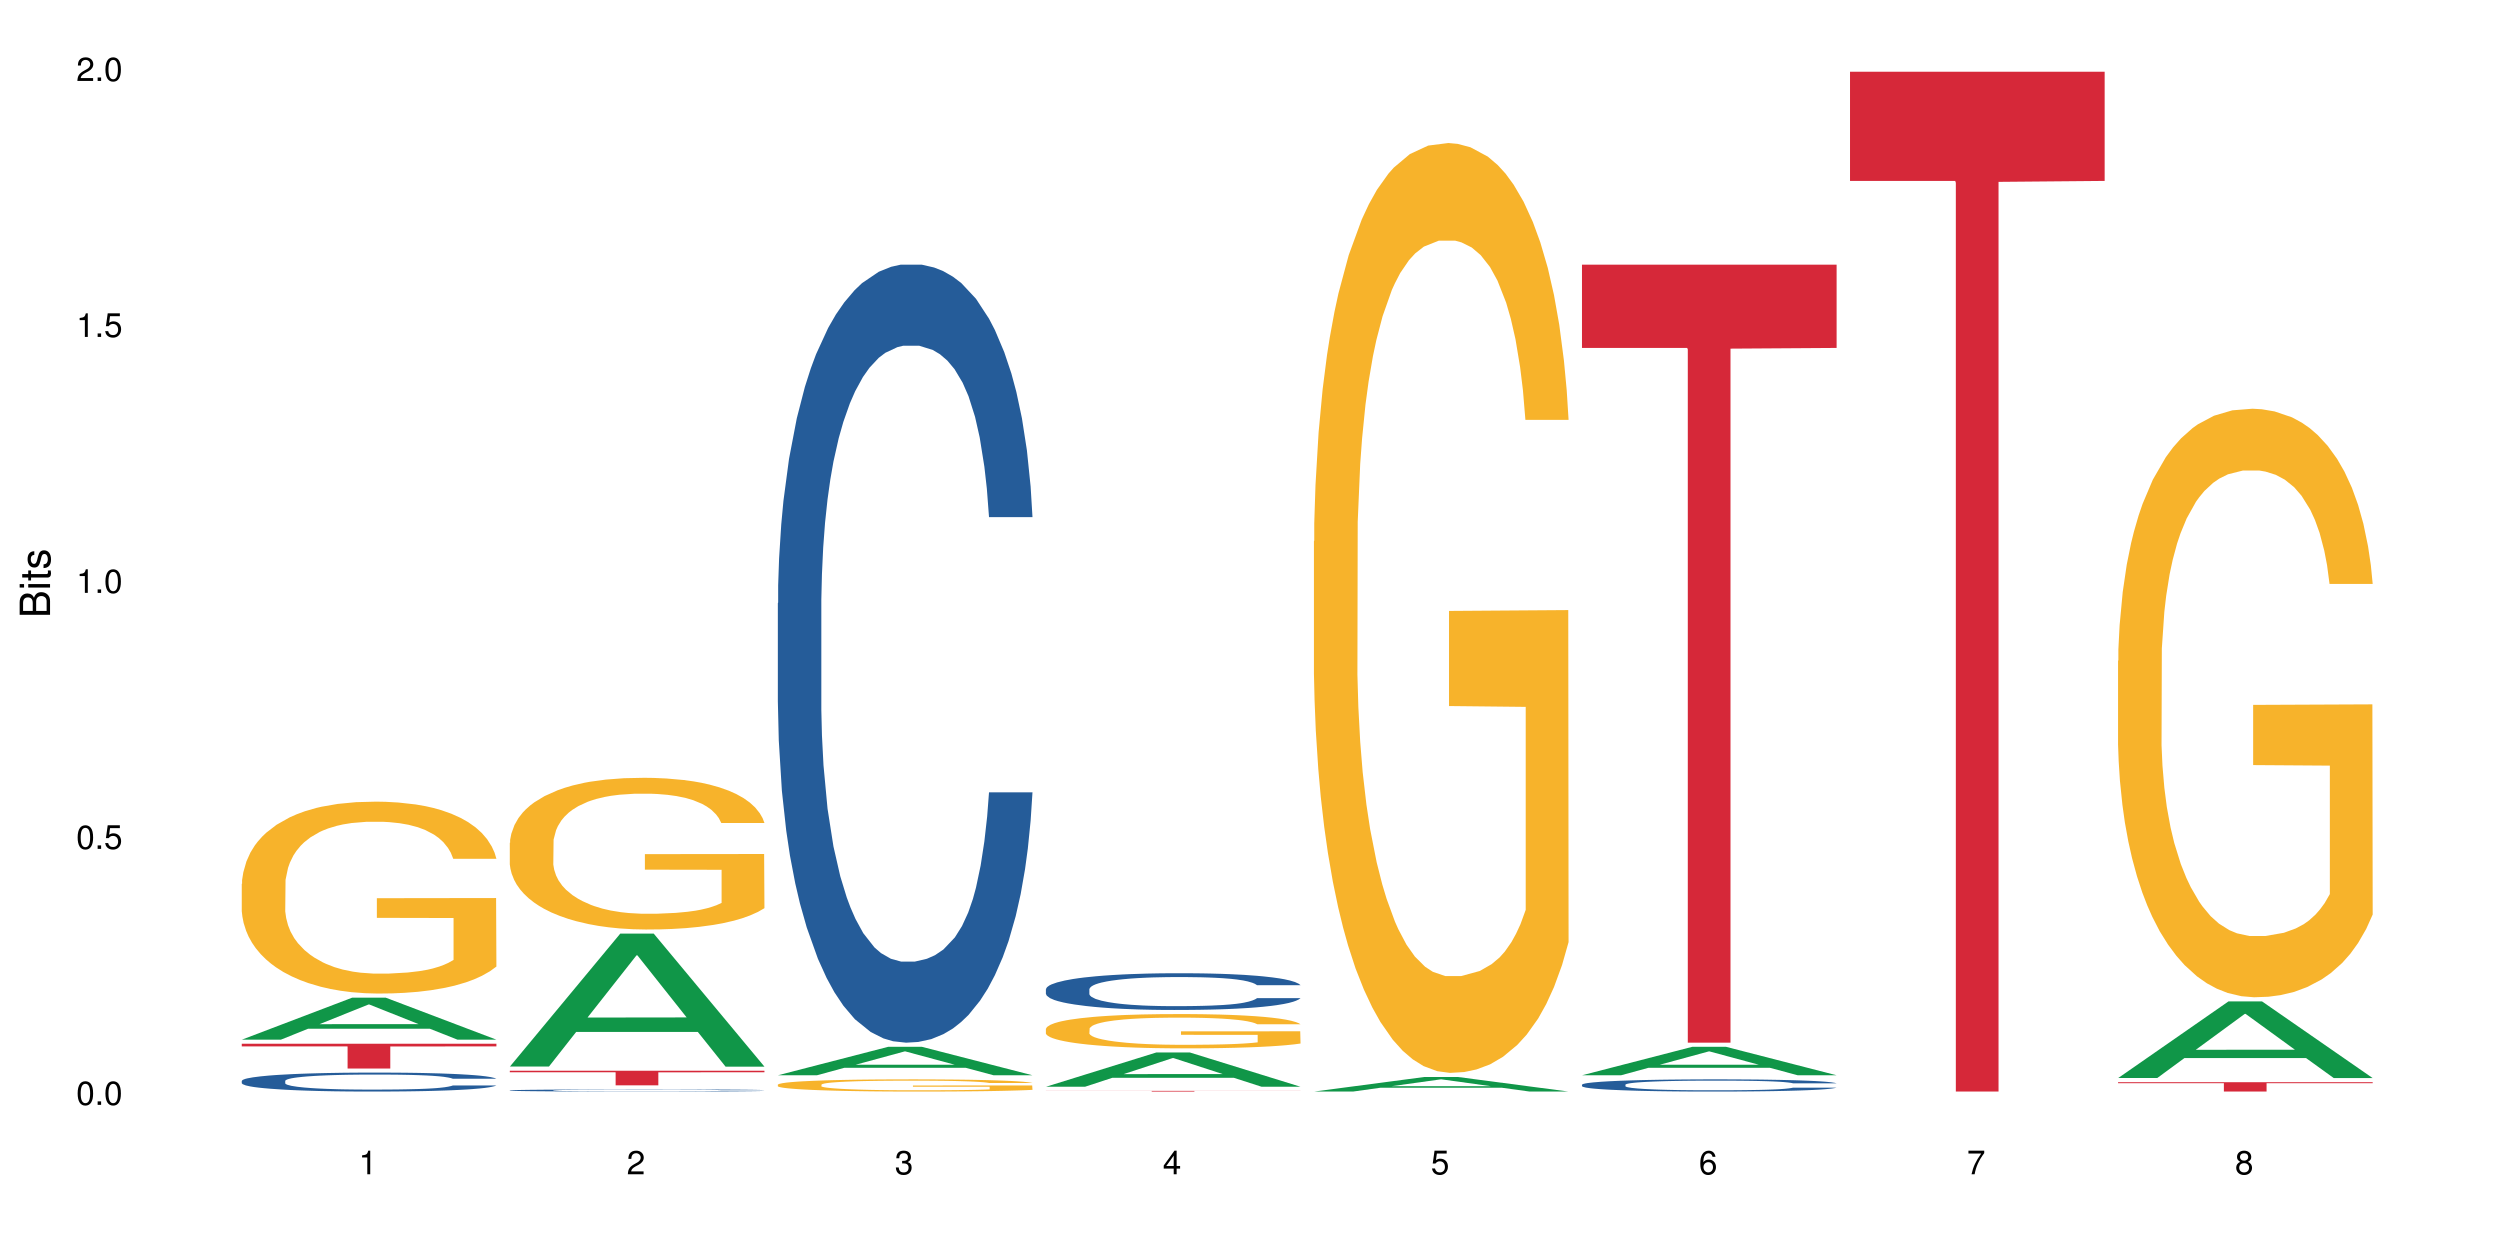 <?xml version="1.0" encoding="UTF-8"?>
<svg xmlns="http://www.w3.org/2000/svg" xmlns:xlink="http://www.w3.org/1999/xlink" width="720pt" height="360pt" viewBox="0 0 720 360" version="1.1">
<defs>
<g>
<symbol overflow="visible" id="glyph0-0">
<path style="stroke:none;" d=""/>
</symbol>
<symbol overflow="visible" id="glyph0-1">
<path style="stroke:none;" d="M 2.641 -6.797 C 2 -6.797 1.422 -6.531 1.078 -6.047 C 0.641 -5.453 0.406 -4.547 0.406 -3.297 C 0.406 -1 1.188 0.219 2.641 0.219 C 4.078 0.219 4.859 -1 4.859 -3.234 C 4.859 -4.562 4.656 -5.438 4.203 -6.047 C 3.844 -6.531 3.281 -6.797 2.641 -6.797 Z M 2.641 -6.047 C 3.547 -6.047 4 -5.125 4 -3.312 C 4 -1.375 3.562 -0.484 2.625 -0.484 C 1.734 -0.484 1.281 -1.422 1.281 -3.281 C 1.281 -5.141 1.734 -6.047 2.641 -6.047 Z M 2.641 -6.047 "/>
</symbol>
<symbol overflow="visible" id="glyph0-2">
<path style="stroke:none;" d="M 1.828 -1 L 0.828 -1 L 0.828 0 L 1.828 0 Z M 1.828 -1 "/>
</symbol>
<symbol overflow="visible" id="glyph0-3">
<path style="stroke:none;" d="M 4.562 -6.797 L 1.062 -6.797 L 0.547 -3.094 L 1.328 -3.094 C 1.719 -3.562 2.047 -3.734 2.578 -3.734 C 3.484 -3.734 4.062 -3.109 4.062 -2.094 C 4.062 -1.125 3.484 -0.531 2.578 -0.531 C 1.828 -0.531 1.375 -0.906 1.188 -1.672 L 0.328 -1.672 C 0.453 -1.109 0.547 -0.844 0.75 -0.594 C 1.125 -0.078 1.828 0.219 2.594 0.219 C 3.969 0.219 4.922 -0.781 4.922 -2.219 C 4.922 -3.562 4.031 -4.484 2.719 -4.484 C 2.25 -4.484 1.859 -4.359 1.469 -4.062 L 1.734 -5.969 L 4.562 -5.969 Z M 4.562 -6.797 "/>
</symbol>
<symbol overflow="visible" id="glyph0-4">
<path style="stroke:none;" d="M 2.484 -4.844 L 2.484 0 L 3.328 0 L 3.328 -6.797 L 2.766 -6.797 C 2.469 -5.75 2.281 -5.609 0.984 -5.453 L 0.984 -4.844 Z M 2.484 -4.844 "/>
</symbol>
<symbol overflow="visible" id="glyph0-5">
<path style="stroke:none;" d="M 4.859 -0.828 L 1.281 -0.828 C 1.359 -1.391 1.672 -1.75 2.5 -2.234 L 3.469 -2.75 C 4.406 -3.266 4.906 -3.969 4.906 -4.812 C 4.906 -5.375 4.672 -5.906 4.266 -6.266 C 3.859 -6.625 3.375 -6.797 2.719 -6.797 C 1.859 -6.797 1.219 -6.5 0.844 -5.922 C 0.609 -5.562 0.5 -5.125 0.484 -4.438 L 1.328 -4.438 C 1.359 -4.906 1.406 -5.188 1.531 -5.406 C 1.75 -5.812 2.188 -6.062 2.703 -6.062 C 3.469 -6.062 4.031 -5.516 4.031 -4.781 C 4.031 -4.25 3.719 -3.797 3.125 -3.438 L 2.234 -2.938 C 0.812 -2.141 0.406 -1.5 0.328 0 L 4.859 0 Z M 4.859 -0.828 "/>
</symbol>
<symbol overflow="visible" id="glyph0-6">
<path style="stroke:none;" d="M 2.125 -3.125 L 2.578 -3.125 C 3.516 -3.125 3.984 -2.703 3.984 -1.891 C 3.984 -1.031 3.469 -0.531 2.578 -0.531 C 1.656 -0.531 1.203 -0.984 1.156 -1.969 L 0.312 -1.969 C 0.344 -1.422 0.438 -1.078 0.609 -0.766 C 0.953 -0.109 1.625 0.219 2.547 0.219 C 3.953 0.219 4.859 -0.609 4.859 -1.906 C 4.859 -2.766 4.516 -3.25 3.703 -3.516 C 4.344 -3.766 4.656 -4.25 4.656 -4.938 C 4.656 -6.109 3.875 -6.797 2.578 -6.797 C 1.203 -6.797 0.484 -6.047 0.453 -4.609 L 1.297 -4.609 C 1.312 -5.016 1.344 -5.25 1.453 -5.453 C 1.641 -5.828 2.062 -6.062 2.594 -6.062 C 3.344 -6.062 3.797 -5.625 3.797 -4.906 C 3.797 -4.422 3.609 -4.141 3.25 -3.984 C 3.016 -3.891 2.719 -3.844 2.125 -3.844 Z M 2.125 -3.125 "/>
</symbol>
<symbol overflow="visible" id="glyph0-7">
<path style="stroke:none;" d="M 3.141 -1.625 L 3.141 0 L 3.984 0 L 3.984 -1.625 L 4.984 -1.625 L 4.984 -2.391 L 3.984 -2.391 L 3.984 -6.797 L 3.359 -6.797 L 0.266 -2.516 L 0.266 -1.625 Z M 3.141 -2.391 L 1 -2.391 L 3.141 -5.359 Z M 3.141 -2.391 "/>
</symbol>
<symbol overflow="visible" id="glyph0-8">
<path style="stroke:none;" d="M 4.781 -5.031 C 4.609 -6.141 3.891 -6.797 2.844 -6.797 C 2.094 -6.797 1.422 -6.438 1.031 -5.828 C 0.609 -5.172 0.406 -4.344 0.406 -3.094 C 0.406 -1.953 0.578 -1.234 0.984 -0.625 C 1.359 -0.078 1.953 0.219 2.703 0.219 C 3.984 0.219 4.922 -0.734 4.922 -2.078 C 4.922 -3.344 4.062 -4.234 2.844 -4.234 C 2.172 -4.234 1.641 -3.969 1.281 -3.469 C 1.281 -5.125 1.828 -6.047 2.797 -6.047 C 3.391 -6.047 3.797 -5.672 3.938 -5.031 Z M 2.734 -3.484 C 3.547 -3.484 4.062 -2.922 4.062 -2 C 4.062 -1.156 3.484 -0.531 2.703 -0.531 C 1.922 -0.531 1.328 -1.188 1.328 -2.047 C 1.328 -2.891 1.906 -3.484 2.734 -3.484 Z M 2.734 -3.484 "/>
</symbol>
<symbol overflow="visible" id="glyph0-9">
<path style="stroke:none;" d="M 4.984 -6.797 L 0.438 -6.797 L 0.438 -5.969 L 4.109 -5.969 C 2.5 -3.656 1.828 -2.234 1.328 0 L 2.219 0 C 2.594 -2.172 3.453 -4.047 4.984 -6.094 Z M 4.984 -6.797 "/>
</symbol>
<symbol overflow="visible" id="glyph0-10">
<path style="stroke:none;" d="M 3.75 -3.578 C 4.453 -4 4.688 -4.344 4.688 -4.984 C 4.688 -6.047 3.844 -6.797 2.641 -6.797 C 1.438 -6.797 0.594 -6.047 0.594 -4.984 C 0.594 -4.359 0.828 -4.016 1.516 -3.578 C 0.734 -3.203 0.359 -2.641 0.359 -1.891 C 0.359 -0.641 1.297 0.219 2.641 0.219 C 3.984 0.219 4.922 -0.641 4.922 -1.875 C 4.922 -2.641 4.531 -3.203 3.75 -3.578 Z M 2.641 -6.047 C 3.359 -6.047 3.812 -5.625 3.812 -4.969 C 3.812 -4.344 3.344 -3.922 2.641 -3.922 C 1.922 -3.922 1.453 -4.344 1.453 -4.984 C 1.453 -5.625 1.922 -6.047 2.641 -6.047 Z M 2.641 -3.203 C 3.484 -3.203 4.062 -2.672 4.062 -1.875 C 4.062 -1.062 3.484 -0.531 2.625 -0.531 C 1.797 -0.531 1.219 -1.078 1.219 -1.875 C 1.219 -2.672 1.797 -3.203 2.641 -3.203 Z M 2.641 -3.203 "/>
</symbol>
<symbol overflow="visible" id="glyph1-0">
<path style="stroke:none;" d=""/>
</symbol>
<symbol overflow="visible" id="glyph1-1">
<path style="stroke:none;" d="M 0 -0.953 L 0 -4.891 C 0 -5.719 -0.234 -6.344 -0.734 -6.797 C -1.188 -7.234 -1.812 -7.469 -2.5 -7.469 C -3.547 -7.469 -4.188 -7 -4.625 -5.875 C -4.984 -6.672 -5.641 -7.094 -6.531 -7.094 C -7.156 -7.094 -7.734 -6.859 -8.141 -6.391 C -8.562 -5.938 -8.75 -5.344 -8.75 -4.5 L -8.75 -0.953 Z M -4.984 -2.062 L -7.766 -2.062 L -7.766 -4.219 C -7.766 -4.844 -7.688 -5.203 -7.453 -5.5 C -7.219 -5.812 -6.859 -5.969 -6.375 -5.969 C -5.906 -5.969 -5.531 -5.812 -5.297 -5.5 C -5.062 -5.203 -4.984 -4.844 -4.984 -4.219 Z M -0.984 -2.062 L -4 -2.062 L -4 -4.781 C -4 -5.328 -3.859 -5.688 -3.578 -5.953 C -3.297 -6.219 -2.922 -6.359 -2.484 -6.359 C -2.062 -6.359 -1.688 -6.219 -1.406 -5.953 C -1.109 -5.688 -0.984 -5.328 -0.984 -4.781 Z M -0.984 -2.062 "/>
</symbol>
<symbol overflow="visible" id="glyph1-2">
<path style="stroke:none;" d="M -6.281 -1.797 L -6.281 -0.797 L 0 -0.797 L 0 -1.797 Z M -8.75 -1.797 L -8.75 -0.797 L -7.484 -0.797 L -7.484 -1.797 Z M -8.75 -1.797 "/>
</symbol>
<symbol overflow="visible" id="glyph1-3">
<path style="stroke:none;" d="M -6.281 -3.047 L -6.281 -2.016 L -8.016 -2.016 L -8.016 -1.016 L -6.281 -1.016 L -6.281 -0.172 L -5.469 -0.172 L -5.469 -1.016 L -0.719 -1.016 C -0.078 -1.016 0.281 -1.453 0.281 -2.234 C 0.281 -2.469 0.25 -2.719 0.188 -3.047 L -0.641 -3.047 C -0.609 -2.922 -0.594 -2.766 -0.594 -2.562 C -0.594 -2.141 -0.719 -2.016 -1.156 -2.016 L -5.469 -2.016 L -5.469 -3.047 Z M -6.281 -3.047 "/>
</symbol>
<symbol overflow="visible" id="glyph1-4">
<path style="stroke:none;" d="M -4.531 -5.25 C -5.766 -5.25 -6.469 -4.422 -6.469 -2.969 C -6.469 -1.516 -5.719 -0.562 -4.547 -0.562 C -3.562 -0.562 -3.094 -1.062 -2.734 -2.562 L -2.516 -3.484 C -2.344 -4.188 -2.094 -4.469 -1.625 -4.469 C -1.047 -4.469 -0.641 -3.875 -0.641 -3 C -0.641 -2.453 -0.797 -2 -1.062 -1.75 C -1.25 -1.594 -1.422 -1.531 -1.875 -1.469 L -1.875 -0.406 C -0.422 -0.453 0.281 -1.266 0.281 -2.922 C 0.281 -4.5 -0.5 -5.516 -1.719 -5.516 C -2.656 -5.516 -3.172 -4.984 -3.469 -3.734 L -3.703 -2.766 C -3.891 -1.953 -4.156 -1.609 -4.594 -1.609 C -5.172 -1.609 -5.547 -2.125 -5.547 -2.938 C -5.547 -3.75 -5.203 -4.172 -4.531 -4.203 Z M -4.531 -5.25 "/>
</symbol>
</g>
</defs>
<g id="surface4898">
<rect x="0" y="0" width="720" height="360" style="fill:rgb(100%,100%,100%);fill-opacity:1;stroke:none;"/>
<path style=" stroke:none;fill-rule:nonzero;fill:rgb(6.275%,58.824%,28.235%);fill-opacity:1;" d="M 69.629 299.418 L 69.707 299.406 L 101.441 287.324 L 111.078 287.324 L 142.965 299.426 L 131.762 299.426 L 123.77 296.27 L 88.746 296.27 L 80.91 299.418 L 69.629 299.418 L 92.117 294.961 L 120.559 294.949 L 106.375 289.301 L 106.219 289.289 L 106.062 289.324 L 92.039 294.949 L 92.117 294.961 Z M 69.629 299.418 "/>
<path style=" stroke:none;fill-rule:nonzero;fill:rgb(14.51%,36.078%,60%);fill-opacity:1;" d="M 69.629 311.285 L 69.719 311.281 L 69.719 311.16 L 69.988 310.973 L 70.613 310.73 L 71.238 310.566 L 72.848 310.273 L 75.086 309.988 L 77.41 309.766 L 79.109 309.637 L 80.629 309.539 L 84.117 309.352 L 86.355 309.258 L 88.77 309.172 L 91.719 309.09 L 93.867 309.039 L 98.695 308.957 L 102.273 308.922 L 105.047 308.91 L 111.039 308.91 L 114.613 308.93 L 117.207 308.953 L 120.07 308.992 L 122.484 309.039 L 126.688 309.148 L 130.445 309.289 L 132.145 309.367 L 134.828 309.523 L 136.883 309.672 L 138.316 309.801 L 139.926 309.988 L 141.355 310.211 L 142.43 310.465 L 142.965 310.68 L 130.445 310.68 L 129.82 310.48 L 129.102 310.328 L 127.762 310.121 L 126.422 309.977 L 124.543 309.832 L 122.844 309.738 L 120.516 309.645 L 118.461 309.582 L 116.312 309.539 L 114.258 309.508 L 110.32 309.477 L 105.762 309.477 L 104.062 309.488 L 100.574 309.527 L 98.695 309.562 L 96.012 309.633 L 94.133 309.699 L 91.898 309.797 L 90.379 309.883 L 88.5 310.012 L 87.16 310.129 L 85.637 310.293 L 84.742 310.418 L 83.938 310.555 L 83.223 310.723 L 82.688 310.895 L 82.328 311.082 L 82.148 311.262 L 82.148 312.035 L 82.328 312.215 L 82.777 312.422 L 83.938 312.727 L 85.637 312.992 L 87.605 313.203 L 89.484 313.352 L 90.559 313.422 L 91.988 313.5 L 94.223 313.602 L 97.445 313.703 L 99.32 313.742 L 102.184 313.781 L 105.137 313.801 L 109.07 313.801 L 112.559 313.781 L 114.883 313.758 L 117.297 313.715 L 120.605 313.633 L 122.664 313.551 L 124.453 313.457 L 125.793 313.363 L 126.688 313.281 L 128.031 313.129 L 129.102 312.957 L 129.906 312.781 L 130.445 312.613 L 142.965 312.613 L 142.43 312.812 L 141.625 313.008 L 140.82 313.152 L 139.566 313.328 L 138.137 313.48 L 136.078 313.656 L 134.379 313.773 L 132.145 313.895 L 130.086 313.992 L 127.852 314.074 L 124.543 314.176 L 122.395 314.227 L 120.07 314.27 L 117.297 314.312 L 113.809 314.344 L 110.055 314.367 L 106.566 314.371 L 102.809 314.359 L 100.035 314.34 L 96.371 314.297 L 91.809 314.207 L 88.5 314.109 L 85.906 314.016 L 83.672 313.918 L 81.168 313.781 L 77.945 313.562 L 75.98 313.391 L 74.637 313.254 L 73.117 313.059 L 72.043 312.883 L 70.793 312.602 L 69.898 312.25 L 69.629 311.973 Z M 69.629 311.285 "/>
<path style=" stroke:none;fill-rule:nonzero;fill:rgb(96.863%,70.196%,16.863%);fill-opacity:1;" d="M 69.629 254.547 L 69.719 254.496 L 69.719 253.484 L 70.078 251.215 L 70.973 248.086 L 72.133 245.512 L 73.387 243.492 L 74.191 242.43 L 75.531 240.918 L 76.695 239.809 L 79.645 237.535 L 83.402 235.414 L 85.461 234.508 L 87.785 233.648 L 91.094 232.688 L 92.613 232.336 L 97.266 231.527 L 102.543 231.023 L 108.355 230.871 L 111.039 230.922 L 114.703 231.125 L 119.711 231.68 L 122.574 232.184 L 124.809 232.688 L 127.137 233.344 L 129.996 234.355 L 132.68 235.566 L 134.828 236.777 L 136.973 238.293 L 138.762 239.906 L 140.281 241.676 L 141.625 243.793 L 142.43 245.562 L 142.965 247.328 L 130.535 247.328 L 129.82 245.562 L 129.016 244.199 L 127.672 242.531 L 126.332 241.32 L 124.988 240.363 L 122.484 239.051 L 120.34 238.242 L 117.656 237.535 L 115.062 237.082 L 112.109 236.777 L 110.32 236.676 L 105.582 236.676 L 101.289 237.031 L 98.785 237.434 L 96.996 237.84 L 94.492 238.594 L 92.973 239.199 L 92.078 239.605 L 89.395 241.168 L 87.605 242.582 L 86.621 243.543 L 85.371 245.055 L 84.477 246.418 L 83.492 248.438 L 82.953 249.953 L 82.238 253.387 L 82.148 262.473 L 82.418 264.391 L 82.953 266.457 L 83.672 268.277 L 84.742 270.195 L 85.816 271.656 L 87.695 273.625 L 89.305 274.938 L 90.559 275.797 L 92.973 277.16 L 93.957 277.613 L 96.281 278.523 L 98.695 279.23 L 101.648 279.836 L 103.883 280.137 L 107.461 280.391 L 112.02 280.391 L 117.387 280.086 L 120.785 279.684 L 123.109 279.281 L 124.633 278.926 L 126.508 278.371 L 127.852 277.867 L 129.102 277.312 L 130.625 276.453 L 130.625 264.391 L 108.535 264.34 L 108.535 258.684 L 142.875 258.633 L 142.965 278.371 L 141.086 279.734 L 138.762 281.047 L 136.527 282.055 L 134.199 282.914 L 130.891 283.875 L 128.207 284.48 L 124.094 285.188 L 120.34 285.641 L 116.402 285.941 L 112.914 286.094 L 108.801 286.145 L 105.137 286.043 L 101.199 285.742 L 98.07 285.336 L 95.207 284.832 L 92.344 284.176 L 88.77 283.117 L 86.441 282.258 L 84.027 281.199 L 81.613 279.938 L 79.469 278.574 L 78.035 277.512 L 76.605 276.301 L 75.086 274.789 L 73.652 273.07 L 72.582 271.508 L 71.598 269.738 L 70.883 268.074 L 70.164 265.801 L 69.809 263.984 L 69.629 262.422 Z M 69.629 254.547 "/>
<path style=" stroke:none;fill-rule:nonzero;fill:rgb(83.922%,15.686%,22.353%);fill-opacity:1;" d="M 69.629 300.605 L 142.965 300.605 L 142.965 301.371 L 112.402 301.375 L 112.402 307.73 L 100.105 307.73 L 100.105 301.383 L 99.926 301.371 L 69.629 301.371 Z M 69.629 300.605 "/>
<path style=" stroke:none;fill-rule:nonzero;fill:rgb(6.275%,58.824%,28.235%);fill-opacity:1;" d="M 146.824 307.156 L 146.902 307.117 L 178.637 268.879 L 188.273 268.879 L 220.16 307.191 L 208.957 307.191 L 200.965 297.191 L 165.941 297.191 L 158.109 307.156 L 146.824 307.156 L 169.312 293.055 L 197.754 293.016 L 183.57 275.141 L 183.414 275.102 L 183.258 275.211 L 169.234 293.016 L 169.312 293.055 Z M 146.824 307.156 "/>
<path style=" stroke:none;fill-rule:nonzero;fill:rgb(14.51%,36.078%,60%);fill-opacity:1;" d="M 146.824 314.023 L 146.914 314.023 L 146.914 314.008 L 147.184 313.988 L 147.809 313.961 L 148.434 313.941 L 150.043 313.91 L 152.281 313.875 L 154.605 313.852 L 156.305 313.836 L 157.824 313.824 L 161.312 313.805 L 163.551 313.793 L 165.965 313.785 L 168.914 313.777 L 171.062 313.77 L 175.891 313.762 L 179.469 313.758 L 182.242 313.754 L 188.234 313.754 L 191.812 313.758 L 194.406 313.762 L 197.266 313.766 L 199.68 313.77 L 203.883 313.781 L 207.641 313.797 L 209.34 313.809 L 212.023 313.824 L 214.078 313.84 L 215.512 313.855 L 217.121 313.875 L 218.551 313.902 L 219.625 313.93 L 220.16 313.953 L 207.641 313.953 L 207.016 313.934 L 206.301 313.914 L 204.957 313.891 L 203.617 313.875 L 201.738 313.859 L 200.039 313.848 L 197.715 313.84 L 195.656 313.832 L 193.512 313.824 L 191.453 313.824 L 187.52 313.82 L 181.258 313.82 L 177.77 313.824 L 175.891 313.828 L 173.207 313.836 L 171.332 313.844 L 169.094 313.855 L 167.574 313.863 L 165.695 313.879 L 164.355 313.891 L 162.836 313.91 L 161.941 313.926 L 161.137 313.941 L 160.418 313.961 L 159.883 313.98 L 159.523 314 L 159.348 314.02 L 159.348 314.105 L 159.523 314.129 L 159.973 314.152 L 161.137 314.188 L 162.836 314.215 L 164.801 314.238 L 166.68 314.258 L 167.754 314.266 L 169.184 314.273 L 171.418 314.285 L 174.641 314.297 L 176.516 314.301 L 179.379 314.305 L 189.754 314.305 L 192.078 314.301 L 194.492 314.297 L 197.805 314.289 L 199.859 314.277 L 201.648 314.27 L 202.988 314.258 L 203.883 314.246 L 205.227 314.23 L 206.301 314.211 L 207.105 314.191 L 207.641 314.172 L 220.16 314.172 L 219.625 314.195 L 218.82 314.219 L 218.016 314.234 L 216.762 314.254 L 215.332 314.27 L 213.273 314.289 L 211.574 314.305 L 209.34 314.316 L 207.281 314.328 L 205.047 314.336 L 201.738 314.348 L 199.59 314.355 L 197.266 314.359 L 194.492 314.363 L 191.004 314.367 L 187.25 314.371 L 180.004 314.371 L 177.234 314.367 L 173.566 314.363 L 169.004 314.352 L 165.695 314.34 L 163.102 314.332 L 160.867 314.32 L 158.363 314.305 L 155.145 314.281 L 153.176 314.262 L 151.832 314.246 L 150.312 314.223 L 149.238 314.203 L 147.988 314.172 L 147.094 314.133 L 146.824 314.102 Z M 146.824 314.023 "/>
<path style=" stroke:none;fill-rule:nonzero;fill:rgb(96.863%,70.196%,16.863%);fill-opacity:1;" d="M 146.824 242.719 L 146.914 242.68 L 146.914 241.883 L 147.273 240.086 L 148.168 237.613 L 149.328 235.578 L 150.582 233.98 L 151.387 233.145 L 152.727 231.945 L 153.891 231.066 L 156.844 229.273 L 160.598 227.598 L 162.656 226.879 L 164.98 226.199 L 168.289 225.441 L 169.809 225.16 L 174.461 224.523 L 179.738 224.125 L 185.551 224.004 L 188.234 224.043 L 191.898 224.203 L 196.91 224.645 L 199.77 225.043 L 202.008 225.441 L 204.332 225.961 L 207.195 226.758 L 209.875 227.715 L 212.023 228.672 L 214.168 229.871 L 215.957 231.148 L 217.477 232.543 L 218.82 234.219 L 219.625 235.617 L 220.16 237.016 L 207.73 237.016 L 207.016 235.617 L 206.211 234.539 L 204.867 233.223 L 203.527 232.266 L 202.184 231.508 L 199.68 230.469 L 197.535 229.832 L 194.852 229.273 L 192.258 228.914 L 189.305 228.672 L 187.52 228.594 L 182.777 228.594 L 178.484 228.875 L 175.98 229.191 L 174.191 229.512 L 171.688 230.109 L 170.168 230.59 L 169.273 230.91 L 166.59 232.145 L 164.801 233.262 L 163.816 234.02 L 162.566 235.219 L 161.672 236.297 L 160.688 237.891 L 160.152 239.09 L 159.434 241.801 L 159.348 248.984 L 159.613 250.5 L 160.152 252.137 L 160.867 253.574 L 161.941 255.09 L 163.012 256.246 L 164.891 257.805 L 166.5 258.84 L 167.754 259.52 L 170.168 260.598 L 171.152 260.957 L 173.477 261.676 L 175.891 262.234 L 178.844 262.711 L 181.078 262.953 L 184.656 263.152 L 189.219 263.152 L 194.582 262.91 L 197.98 262.594 L 200.309 262.273 L 201.828 261.992 L 203.707 261.555 L 205.047 261.156 L 206.301 260.719 L 207.82 260.039 L 207.82 250.5 L 185.73 250.461 L 185.73 245.992 L 220.07 245.953 L 220.16 261.555 L 218.285 262.633 L 215.957 263.672 L 213.723 264.469 L 211.398 265.148 L 208.086 265.906 L 205.406 266.383 L 201.289 266.941 L 197.535 267.301 L 193.598 267.539 L 190.113 267.66 L 185.996 267.699 L 182.332 267.621 L 178.395 267.383 L 175.266 267.062 L 172.402 266.664 L 169.543 266.145 L 165.965 265.305 L 163.641 264.629 L 161.223 263.789 L 158.809 262.793 L 156.664 261.715 L 155.23 260.875 L 153.801 259.918 L 152.281 258.723 L 150.852 257.363 L 149.777 256.129 L 148.793 254.73 L 148.078 253.414 L 147.363 251.617 L 147.004 250.184 L 146.824 248.945 Z M 146.824 242.719 "/>
<path style=" stroke:none;fill-rule:nonzero;fill:rgb(83.922%,15.686%,22.353%);fill-opacity:1;" d="M 146.824 308.371 L 220.16 308.371 L 220.16 308.82 L 189.598 308.824 L 189.598 312.574 L 177.301 312.574 L 177.301 308.828 L 177.121 308.82 L 146.824 308.82 Z M 146.824 308.371 "/>
<path style=" stroke:none;fill-rule:nonzero;fill:rgb(6.275%,58.824%,28.235%);fill-opacity:1;" d="M 224.02 309.672 L 224.098 309.664 L 255.832 301.473 L 265.469 301.473 L 297.355 309.68 L 286.152 309.68 L 278.16 307.535 L 243.141 307.535 L 235.305 309.672 L 224.02 309.672 L 246.508 306.648 L 274.949 306.641 L 260.77 302.812 L 260.609 302.805 L 260.453 302.828 L 246.43 306.641 L 246.508 306.648 Z M 224.02 309.672 "/>
<path style=" stroke:none;fill-rule:nonzero;fill:rgb(14.51%,36.078%,60%);fill-opacity:1;" d="M 224.02 173.711 L 224.109 173.508 L 224.109 168.59 L 224.379 160.809 L 225.004 150.977 L 225.633 144.219 L 227.242 132.133 L 229.477 120.457 L 231.801 111.445 L 233.5 106.121 L 235.023 102.023 L 238.508 94.445 L 240.746 90.555 L 243.16 87.07 L 246.113 83.59 L 248.258 81.543 L 253.086 78.266 L 256.664 76.832 L 259.438 76.215 L 265.43 76.215 L 269.008 77.035 L 271.602 78.059 L 274.461 79.699 L 276.875 81.543 L 281.082 86.047 L 284.836 91.781 L 286.535 95.059 L 289.219 101.41 L 291.277 107.555 L 292.707 112.879 L 294.316 120.457 L 295.746 129.676 L 296.82 140.121 L 297.355 148.93 L 284.836 148.93 L 284.211 140.734 L 283.496 134.387 L 282.152 125.988 L 280.812 120.047 L 278.934 114.109 L 277.234 110.215 L 274.91 106.324 L 272.852 103.867 L 270.707 102.023 L 268.648 100.793 L 264.715 99.566 L 260.152 99.566 L 258.453 99.977 L 254.965 101.613 L 253.086 103.047 L 250.406 105.914 L 248.527 108.578 L 246.289 112.676 L 244.77 116.156 L 242.891 121.48 L 241.551 126.191 L 240.031 132.953 L 239.137 138.074 L 238.332 143.809 L 237.613 150.566 L 237.078 157.734 L 236.723 165.312 L 236.543 172.688 L 236.543 204.434 L 236.723 211.809 L 237.168 220.41 L 238.332 232.906 L 240.031 243.762 L 241.996 252.363 L 243.875 258.508 L 244.949 261.375 L 246.379 264.652 L 248.617 268.75 L 251.836 272.848 L 253.715 274.484 L 256.574 276.125 L 259.527 276.941 L 263.461 276.941 L 266.949 276.125 L 269.273 275.098 L 271.691 273.461 L 275 269.977 L 277.055 266.703 L 278.844 262.809 L 280.188 258.918 L 281.082 255.641 L 282.422 249.293 L 283.496 242.328 L 284.301 235.16 L 284.836 228.195 L 297.355 228.195 L 296.82 236.387 L 296.016 244.375 L 295.211 250.316 L 293.957 257.484 L 292.527 263.832 L 290.473 271.004 L 288.773 275.715 L 286.535 280.836 L 284.48 284.727 L 282.242 288.207 L 278.934 292.305 L 276.789 294.352 L 274.461 296.195 L 271.691 297.836 L 268.203 299.27 L 264.445 300.086 L 260.957 300.293 L 257.203 299.883 L 254.43 299.062 L 250.762 297.219 L 246.199 293.531 L 242.891 289.641 L 240.297 285.75 L 238.062 281.652 L 235.559 276.125 L 232.34 267.109 L 230.371 260.148 L 229.031 254.41 L 227.508 246.422 L 226.438 239.254 L 225.184 227.785 L 224.289 213.242 L 224.02 201.977 Z M 224.02 173.711 "/>
<path style=" stroke:none;fill-rule:nonzero;fill:rgb(96.863%,70.196%,16.863%);fill-opacity:1;" d="M 224.02 312.363 L 224.109 312.359 L 224.109 312.293 L 224.469 312.152 L 225.363 311.953 L 226.523 311.789 L 227.777 311.66 L 228.582 311.594 L 229.926 311.496 L 231.086 311.426 L 234.039 311.281 L 237.793 311.145 L 239.852 311.09 L 242.176 311.035 L 245.484 310.973 L 247.004 310.949 L 251.656 310.898 L 256.934 310.867 L 262.746 310.855 L 265.43 310.859 L 269.098 310.875 L 274.105 310.91 L 276.965 310.941 L 279.203 310.973 L 281.527 311.016 L 284.391 311.078 L 287.074 311.156 L 289.219 311.234 L 291.367 311.328 L 293.152 311.434 L 294.676 311.543 L 296.016 311.68 L 296.82 311.793 L 297.355 311.902 L 284.926 311.902 L 284.211 311.793 L 283.406 311.703 L 282.062 311.598 L 280.723 311.523 L 279.383 311.461 L 276.875 311.379 L 274.73 311.324 L 272.047 311.281 L 269.453 311.254 L 266.504 311.234 L 264.715 311.227 L 259.973 311.227 L 255.68 311.25 L 253.176 311.273 L 251.387 311.301 L 248.883 311.348 L 247.363 311.387 L 246.469 311.414 L 243.785 311.512 L 241.996 311.602 L 241.016 311.664 L 239.762 311.758 L 238.867 311.844 L 237.883 311.973 L 237.348 312.07 L 236.633 312.289 L 236.543 312.867 L 236.809 312.988 L 237.348 313.121 L 238.062 313.234 L 239.137 313.355 L 240.207 313.449 L 242.086 313.574 L 243.695 313.66 L 244.949 313.715 L 247.363 313.801 L 248.348 313.828 L 250.672 313.887 L 253.086 313.93 L 256.039 313.969 L 258.273 313.988 L 261.852 314.004 L 266.414 314.004 L 271.777 313.984 L 275.176 313.961 L 277.504 313.934 L 279.023 313.91 L 280.902 313.875 L 282.242 313.844 L 283.496 313.809 L 285.016 313.754 L 285.016 312.988 L 262.926 312.984 L 262.926 312.625 L 297.27 312.621 L 297.355 313.875 L 295.48 313.965 L 293.152 314.047 L 290.918 314.109 L 288.594 314.164 L 285.285 314.227 L 282.602 314.266 L 278.488 314.309 L 274.73 314.34 L 270.797 314.359 L 267.309 314.367 L 263.195 314.371 L 259.527 314.363 L 255.59 314.344 L 252.461 314.32 L 249.598 314.289 L 246.738 314.246 L 243.16 314.18 L 240.836 314.125 L 238.422 314.055 L 236.004 313.977 L 233.859 313.891 L 232.43 313.82 L 230.996 313.746 L 229.477 313.648 L 228.047 313.539 L 226.973 313.441 L 225.988 313.328 L 225.273 313.223 L 224.559 313.078 L 224.199 312.961 L 224.02 312.863 Z M 224.02 312.363 "/>
<path style=" stroke:none;fill-rule:nonzero;fill:rgb(6.275%,58.824%,28.235%);fill-opacity:1;" d="M 301.219 312.98 L 301.297 312.969 L 333.027 303.109 L 342.664 303.109 L 374.555 312.988 L 363.348 312.988 L 355.355 310.41 L 320.336 310.41 L 312.5 312.98 L 301.219 312.98 L 323.703 309.344 L 352.145 309.332 L 337.965 304.723 L 337.809 304.715 L 337.648 304.742 L 323.625 309.332 L 323.703 309.344 Z M 301.219 312.98 "/>
<path style=" stroke:none;fill-rule:nonzero;fill:rgb(14.51%,36.078%,60%);fill-opacity:1;" d="M 301.219 284.898 L 301.305 284.891 L 301.305 284.656 L 301.574 284.289 L 302.199 283.824 L 302.828 283.508 L 304.438 282.938 L 306.672 282.387 L 308.996 281.961 L 310.695 281.711 L 312.219 281.516 L 315.707 281.16 L 317.941 280.977 L 320.355 280.812 L 323.309 280.648 L 325.453 280.551 L 330.285 280.395 L 333.859 280.328 L 336.633 280.301 L 342.625 280.301 L 346.203 280.336 L 348.797 280.387 L 351.656 280.465 L 354.074 280.551 L 358.277 280.762 L 362.031 281.035 L 363.73 281.188 L 366.414 281.488 L 368.473 281.777 L 369.902 282.027 L 371.512 282.387 L 372.945 282.82 L 374.016 283.312 L 374.555 283.73 L 362.031 283.73 L 361.406 283.344 L 360.691 283.043 L 359.348 282.648 L 358.008 282.367 L 356.129 282.086 L 354.43 281.902 L 352.105 281.719 L 350.047 281.605 L 347.902 281.516 L 345.844 281.457 L 341.91 281.402 L 337.348 281.402 L 335.648 281.422 L 332.16 281.496 L 330.285 281.566 L 327.602 281.699 L 325.723 281.824 L 323.484 282.02 L 321.965 282.184 L 320.086 282.434 L 318.746 282.656 L 317.227 282.977 L 316.332 283.219 L 315.527 283.488 L 314.812 283.805 L 314.273 284.145 L 313.918 284.504 L 313.738 284.852 L 313.738 286.348 L 313.918 286.695 L 314.363 287.102 L 315.527 287.691 L 317.227 288.203 L 319.195 288.609 L 321.07 288.898 L 322.145 289.035 L 323.574 289.188 L 325.812 289.383 L 329.031 289.574 L 330.91 289.652 L 333.77 289.73 L 336.723 289.77 L 340.656 289.77 L 344.145 289.73 L 346.473 289.68 L 348.887 289.605 L 352.195 289.441 L 354.25 289.285 L 356.039 289.102 L 357.383 288.918 L 358.277 288.762 L 359.617 288.465 L 360.691 288.137 L 361.496 287.797 L 362.031 287.469 L 374.555 287.469 L 374.016 287.855 L 373.211 288.23 L 372.406 288.512 L 371.156 288.852 L 369.723 289.148 L 367.668 289.488 L 365.969 289.711 L 363.73 289.953 L 361.676 290.137 L 359.438 290.301 L 356.129 290.492 L 353.984 290.59 L 351.656 290.676 L 348.887 290.754 L 345.398 290.82 L 341.641 290.859 L 338.152 290.871 L 334.398 290.852 L 331.625 290.812 L 327.957 290.727 L 323.398 290.551 L 320.086 290.367 L 317.496 290.184 L 315.258 289.992 L 312.754 289.73 L 309.535 289.305 L 307.566 288.977 L 306.227 288.707 L 304.707 288.328 L 303.633 287.992 L 302.379 287.449 L 301.484 286.762 L 301.219 286.23 Z M 301.219 284.898 "/>
<path style=" stroke:none;fill-rule:nonzero;fill:rgb(96.863%,70.196%,16.863%);fill-opacity:1;" d="M 301.219 296.281 L 301.305 296.273 L 301.305 296.09 L 301.664 295.684 L 302.559 295.125 L 303.723 294.664 L 304.973 294.305 L 305.777 294.117 L 307.121 293.844 L 308.281 293.645 L 311.234 293.242 L 314.988 292.863 L 317.047 292.699 L 319.371 292.547 L 322.68 292.375 L 324.203 292.312 L 328.852 292.168 L 334.129 292.078 L 339.941 292.051 L 342.625 292.059 L 346.293 292.094 L 351.301 292.195 L 354.164 292.285 L 356.398 292.375 L 358.723 292.492 L 361.586 292.672 L 364.27 292.887 L 366.414 293.105 L 368.562 293.375 L 370.352 293.664 L 371.871 293.98 L 373.211 294.359 L 374.016 294.676 L 374.555 294.992 L 362.121 294.992 L 361.406 294.676 L 360.602 294.43 L 359.262 294.133 L 357.918 293.918 L 356.578 293.746 L 354.074 293.512 L 351.926 293.367 L 349.242 293.242 L 346.648 293.16 L 343.699 293.105 L 341.91 293.086 L 337.168 293.086 L 332.875 293.148 L 330.371 293.223 L 328.586 293.293 L 326.078 293.43 L 324.559 293.539 L 323.664 293.609 L 320.98 293.891 L 319.195 294.145 L 318.211 294.312 L 316.957 294.586 L 316.062 294.828 L 315.078 295.188 L 314.543 295.461 L 313.828 296.074 L 313.738 297.699 L 314.008 298.039 L 314.543 298.41 L 315.258 298.734 L 316.332 299.078 L 317.406 299.34 L 319.281 299.691 L 320.895 299.926 L 322.145 300.078 L 324.559 300.324 L 325.543 300.402 L 327.867 300.566 L 330.285 300.691 L 333.234 300.801 L 335.469 300.855 L 339.047 300.902 L 343.609 300.902 L 348.977 300.848 L 352.375 300.773 L 354.699 300.703 L 356.219 300.641 L 358.098 300.539 L 359.438 300.449 L 360.691 300.352 L 362.211 300.195 L 362.211 298.039 L 340.121 298.031 L 340.121 297.02 L 374.465 297.012 L 374.555 300.539 L 372.676 300.785 L 370.352 301.02 L 368.113 301.199 L 365.789 301.352 L 362.48 301.523 L 359.797 301.633 L 355.684 301.758 L 351.926 301.84 L 347.992 301.895 L 344.504 301.922 L 340.391 301.93 L 336.723 301.91 L 332.789 301.855 L 329.656 301.785 L 326.797 301.695 L 323.934 301.578 L 320.355 301.387 L 318.031 301.234 L 315.617 301.043 L 313.203 300.82 L 311.055 300.574 L 309.625 300.387 L 308.191 300.168 L 306.672 299.898 L 305.242 299.594 L 304.168 299.312 L 303.184 298.996 L 302.469 298.699 L 301.754 298.293 L 301.395 297.969 L 301.219 297.688 Z M 301.219 296.281 "/>
<path style=" stroke:none;fill-rule:nonzero;fill:rgb(83.922%,15.686%,22.353%);fill-opacity:1;" d="M 301.219 314.168 L 374.555 314.168 L 374.555 314.191 L 343.988 314.191 L 343.988 314.371 L 331.691 314.371 L 331.691 314.191 L 301.219 314.191 Z M 301.219 314.168 "/>
<path style=" stroke:none;fill-rule:nonzero;fill:rgb(6.275%,58.824%,28.235%);fill-opacity:1;" d="M 378.414 314.367 L 378.492 314.363 L 410.223 310.172 L 419.859 310.172 L 451.75 314.371 L 440.547 314.371 L 432.555 313.273 L 397.531 313.273 L 389.695 314.367 L 378.414 314.367 L 400.898 312.82 L 429.34 312.816 L 415.16 310.855 L 415.004 310.852 L 414.848 310.863 L 400.82 312.816 L 400.898 312.82 Z M 378.414 314.367 "/>
<path style=" stroke:none;fill-rule:nonzero;fill:rgb(96.863%,70.196%,16.863%);fill-opacity:1;" d="M 378.414 155.895 L 378.504 155.648 L 378.504 150.758 L 378.859 139.75 L 379.754 124.59 L 380.918 112.117 L 382.168 102.332 L 382.973 97.199 L 384.316 89.859 L 385.477 84.48 L 388.43 73.477 L 392.188 63.203 L 394.242 58.801 L 396.566 54.645 L 399.879 49.996 L 401.398 48.285 L 406.047 44.371 L 411.324 41.926 L 417.137 41.191 L 419.82 41.438 L 423.488 42.414 L 428.496 45.105 L 431.359 47.551 L 433.594 49.996 L 435.918 53.176 L 438.781 58.066 L 441.465 63.938 L 443.609 69.805 L 445.758 77.145 L 447.547 84.969 L 449.066 93.527 L 450.406 103.801 L 451.211 112.359 L 451.75 120.922 L 439.316 120.922 L 438.602 112.359 L 437.797 105.758 L 436.457 97.688 L 435.113 91.816 L 433.773 87.172 L 431.27 80.812 L 429.121 76.898 L 426.438 73.477 L 423.848 71.273 L 420.895 69.805 L 419.105 69.316 L 414.367 69.316 L 410.074 71.027 L 407.57 72.984 L 405.781 74.941 L 403.277 78.609 L 401.754 81.547 L 400.859 83.5 L 398.18 91.082 L 396.391 97.93 L 395.406 102.578 L 394.152 109.914 L 393.258 116.52 L 392.277 126.301 L 391.738 133.637 L 391.023 150.27 L 390.934 194.289 L 391.203 203.582 L 391.738 213.609 L 392.453 222.414 L 393.527 231.707 L 394.602 238.801 L 396.48 248.34 L 398.09 254.699 L 399.34 258.855 L 401.754 265.457 L 402.738 267.66 L 405.066 272.062 L 407.48 275.484 L 410.43 278.422 L 412.668 279.887 L 416.242 281.109 L 420.805 281.109 L 426.172 279.645 L 429.57 277.688 L 431.895 275.73 L 433.414 274.02 L 435.293 271.328 L 436.637 268.883 L 437.887 266.191 L 439.406 262.035 L 439.406 203.582 L 417.316 203.34 L 417.316 175.949 L 451.66 175.703 L 451.75 271.328 L 449.871 277.93 L 447.547 284.289 L 445.309 289.18 L 442.984 293.34 L 439.676 297.984 L 436.992 300.922 L 432.879 304.344 L 429.121 306.547 L 425.188 308.012 L 421.699 308.746 L 417.586 308.992 L 413.918 308.5 L 409.984 307.035 L 406.852 305.078 L 403.992 302.633 L 401.129 299.453 L 397.551 294.316 L 395.227 290.16 L 392.812 285.023 L 390.398 278.91 L 388.25 272.305 L 386.82 267.172 L 385.391 261.301 L 383.867 253.965 L 382.438 245.648 L 381.363 238.066 L 380.379 229.508 L 379.664 221.438 L 378.949 210.43 L 378.594 201.625 L 378.414 194.047 Z M 378.414 155.895 "/>
<path style=" stroke:none;fill-rule:nonzero;fill:rgb(6.275%,58.824%,28.235%);fill-opacity:1;" d="M 455.609 309.672 L 455.688 309.664 L 487.418 301.473 L 497.055 301.473 L 528.945 309.68 L 517.742 309.68 L 509.75 307.535 L 474.727 307.535 L 466.891 309.672 L 455.609 309.672 L 478.094 306.648 L 506.535 306.641 L 492.355 302.812 L 492.199 302.805 L 492.043 302.828 L 478.016 306.641 L 478.094 306.648 Z M 455.609 309.672 "/>
<path style=" stroke:none;fill-rule:nonzero;fill:rgb(14.51%,36.078%,60%);fill-opacity:1;" d="M 455.609 312.387 L 455.699 312.383 L 455.699 312.305 L 455.965 312.184 L 456.594 312.031 L 457.219 311.922 L 458.828 311.734 L 461.066 311.551 L 463.391 311.41 L 465.09 311.328 L 466.609 311.262 L 470.098 311.145 L 472.332 311.082 L 474.746 311.027 L 477.699 310.973 L 479.848 310.941 L 484.676 310.891 L 488.254 310.867 L 491.023 310.855 L 497.016 310.855 L 500.594 310.871 L 503.188 310.887 L 506.051 310.91 L 508.465 310.941 L 512.668 311.012 L 516.426 311.102 L 518.125 311.152 L 520.805 311.254 L 522.863 311.348 L 524.293 311.434 L 525.906 311.551 L 527.336 311.695 L 528.41 311.859 L 528.945 311.996 L 516.426 311.996 L 515.797 311.867 L 515.082 311.77 L 513.742 311.637 L 512.398 311.543 L 510.523 311.453 L 508.824 311.391 L 506.496 311.328 L 504.441 311.289 L 502.293 311.262 L 500.238 311.242 L 496.301 311.223 L 491.742 311.223 L 490.043 311.23 L 486.555 311.254 L 484.676 311.277 L 481.992 311.324 L 480.113 311.363 L 477.879 311.43 L 476.359 311.484 L 474.48 311.566 L 473.137 311.641 L 471.617 311.746 L 470.723 311.828 L 469.918 311.918 L 469.203 312.023 L 468.668 312.137 L 468.309 312.254 L 468.129 312.371 L 468.129 312.867 L 468.309 312.984 L 468.758 313.117 L 469.918 313.312 L 471.617 313.484 L 473.586 313.621 L 475.465 313.715 L 476.535 313.762 L 477.969 313.812 L 480.203 313.875 L 483.422 313.941 L 485.301 313.965 L 488.164 313.992 L 491.113 314.004 L 495.051 314.004 L 498.539 313.992 L 500.863 313.977 L 503.277 313.949 L 506.586 313.895 L 508.645 313.844 L 510.434 313.781 L 511.773 313.723 L 512.668 313.672 L 514.008 313.57 L 515.082 313.461 L 515.887 313.348 L 516.426 313.242 L 528.945 313.242 L 528.41 313.367 L 527.605 313.492 L 526.797 313.586 L 525.547 313.699 L 524.117 313.801 L 522.059 313.91 L 520.359 313.984 L 518.125 314.066 L 516.066 314.125 L 513.832 314.18 L 510.523 314.246 L 508.375 314.277 L 506.051 314.305 L 503.277 314.332 L 499.789 314.355 L 496.035 314.367 L 492.547 314.371 L 488.789 314.363 L 486.016 314.352 L 482.352 314.324 L 477.789 314.266 L 474.48 314.203 L 471.887 314.145 L 469.648 314.078 L 467.145 313.992 L 463.926 313.852 L 461.957 313.742 L 460.617 313.652 L 459.098 313.527 L 458.023 313.414 L 456.773 313.234 L 455.879 313.004 L 455.609 312.828 Z M 455.609 312.387 "/>
<path style=" stroke:none;fill-rule:nonzero;fill:rgb(83.922%,15.686%,22.353%);fill-opacity:1;" d="M 455.609 76.215 L 528.945 76.215 L 528.945 100.203 L 498.383 100.41 L 498.383 300.293 L 486.086 300.293 L 486.086 100.621 L 485.906 100.203 L 455.609 100.203 Z M 455.609 76.215 "/>
<path style=" stroke:none;fill-rule:nonzero;fill:rgb(83.922%,15.686%,22.353%);fill-opacity:1;" d="M 532.805 20.664 L 606.141 20.664 L 606.141 52.102 L 575.578 52.379 L 575.578 314.371 L 563.281 314.371 L 563.281 52.652 L 563.102 52.102 L 532.805 52.102 Z M 532.805 20.664 "/>
<path style=" stroke:none;fill-rule:nonzero;fill:rgb(6.275%,58.824%,28.235%);fill-opacity:1;" d="M 610 310.473 L 610.078 310.449 L 641.812 288.395 L 651.449 288.395 L 683.336 310.492 L 672.133 310.492 L 664.141 304.723 L 629.117 304.723 L 621.285 310.473 L 610 310.473 L 632.488 302.34 L 660.93 302.316 L 646.746 292.008 L 646.59 291.984 L 646.434 292.047 L 632.41 302.316 L 632.488 302.34 Z M 610 310.473 "/>
<path style=" stroke:none;fill-rule:nonzero;fill:rgb(96.863%,70.196%,16.863%);fill-opacity:1;" d="M 610 190.312 L 610.09 190.156 L 610.09 187.062 L 610.449 180.098 L 611.344 170.5 L 612.504 162.605 L 613.758 156.41 L 614.562 153.16 L 615.902 148.516 L 617.066 145.113 L 620.016 138.145 L 623.773 131.645 L 625.832 128.859 L 628.156 126.227 L 631.465 123.285 L 632.984 122.203 L 637.637 119.727 L 642.914 118.176 L 648.727 117.711 L 651.41 117.867 L 655.074 118.488 L 660.086 120.188 L 662.945 121.738 L 665.184 123.285 L 667.508 125.297 L 670.367 128.395 L 673.051 132.109 L 675.199 135.824 L 677.344 140.469 L 679.133 145.422 L 680.652 150.84 L 681.996 157.34 L 682.801 162.758 L 683.336 168.176 L 670.906 168.176 L 670.191 162.758 L 669.387 158.578 L 668.043 153.473 L 666.703 149.754 L 665.359 146.816 L 662.855 142.789 L 660.711 140.312 L 658.027 138.145 L 655.434 136.754 L 652.48 135.824 L 650.695 135.516 L 645.953 135.516 L 641.66 136.598 L 639.156 137.836 L 637.367 139.074 L 634.863 141.398 L 633.344 143.254 L 632.449 144.492 L 629.766 149.293 L 627.977 153.625 L 626.992 156.566 L 625.742 161.211 L 624.848 165.391 L 623.863 171.582 L 623.328 176.227 L 622.609 186.754 L 622.523 214.617 L 622.789 220.5 L 623.328 226.844 L 624.043 232.418 L 625.117 238.301 L 626.188 242.789 L 628.066 248.828 L 629.676 252.852 L 630.93 255.484 L 633.344 259.664 L 634.328 261.055 L 636.652 263.844 L 639.066 266.008 L 642.02 267.867 L 644.254 268.797 L 647.832 269.57 L 652.395 269.57 L 657.758 268.641 L 661.156 267.402 L 663.484 266.164 L 665.004 265.082 L 666.883 263.379 L 668.223 261.828 L 669.477 260.125 L 670.996 257.496 L 670.996 220.5 L 648.906 220.344 L 648.906 203.008 L 683.246 202.852 L 683.336 263.379 L 681.457 267.559 L 679.133 271.582 L 676.898 274.68 L 674.574 277.309 L 671.262 280.25 L 668.582 282.109 L 664.465 284.273 L 660.711 285.668 L 656.773 286.598 L 653.285 287.062 L 649.172 287.215 L 645.508 286.906 L 641.57 285.977 L 638.441 284.738 L 635.578 283.191 L 632.719 281.18 L 629.141 277.93 L 626.816 275.297 L 624.398 272.047 L 621.984 268.176 L 619.84 263.996 L 618.406 260.746 L 616.977 257.031 L 615.457 252.387 L 614.027 247.125 L 612.953 242.324 L 611.969 236.906 L 611.254 231.797 L 610.539 224.832 L 610.18 219.262 L 610 214.461 Z M 610 190.312 "/>
<path style=" stroke:none;fill-rule:nonzero;fill:rgb(83.922%,15.686%,22.353%);fill-opacity:1;" d="M 610 311.672 L 683.336 311.672 L 683.336 311.961 L 652.773 311.961 L 652.773 314.371 L 640.477 314.371 L 640.477 311.965 L 640.297 311.961 L 610 311.961 Z M 610 311.672 "/>
<g style="fill:rgb(0%,0%,0%);fill-opacity:1;">
  <use xlink:href="#glyph0-1" x="21.957" y="318.198"/>
  <use xlink:href="#glyph0-2" x="27.291" y="318.198"/>
  <use xlink:href="#glyph0-1" x="29.958" y="318.198"/>
</g>
<g style="fill:rgb(0%,0%,0%);fill-opacity:1;">
  <use xlink:href="#glyph0-1" x="21.957" y="244.476"/>
  <use xlink:href="#glyph0-2" x="27.291" y="244.476"/>
  <use xlink:href="#glyph0-3" x="29.958" y="244.476"/>
</g>
<g style="fill:rgb(0%,0%,0%);fill-opacity:1;">
  <use xlink:href="#glyph0-4" x="21.957" y="170.753"/>
  <use xlink:href="#glyph0-2" x="27.291" y="170.753"/>
  <use xlink:href="#glyph0-1" x="29.958" y="170.753"/>
</g>
<g style="fill:rgb(0%,0%,0%);fill-opacity:1;">
  <use xlink:href="#glyph0-4" x="21.957" y="97.034"/>
  <use xlink:href="#glyph0-2" x="27.291" y="97.034"/>
  <use xlink:href="#glyph0-3" x="29.958" y="97.034"/>
</g>
<g style="fill:rgb(0%,0%,0%);fill-opacity:1;">
  <use xlink:href="#glyph0-5" x="21.957" y="23.312"/>
  <use xlink:href="#glyph0-2" x="27.291" y="23.312"/>
  <use xlink:href="#glyph0-1" x="29.958" y="23.312"/>
</g>
<g style="fill:rgb(0%,0%,0%);fill-opacity:1;">
  <use xlink:href="#glyph0-4" x="103.297" y="338.19"/>
</g>
<g style="fill:rgb(0%,0%,0%);fill-opacity:1;">
  <use xlink:href="#glyph0-5" x="180.492" y="338.19"/>
</g>
<g style="fill:rgb(0%,0%,0%);fill-opacity:1;">
  <use xlink:href="#glyph0-6" x="257.688" y="338.19"/>
</g>
<g style="fill:rgb(0%,0%,0%);fill-opacity:1;">
  <use xlink:href="#glyph0-7" x="334.887" y="338.19"/>
</g>
<g style="fill:rgb(0%,0%,0%);fill-opacity:1;">
  <use xlink:href="#glyph0-3" x="412.082" y="338.19"/>
</g>
<g style="fill:rgb(0%,0%,0%);fill-opacity:1;">
  <use xlink:href="#glyph0-8" x="489.277" y="338.19"/>
</g>
<g style="fill:rgb(0%,0%,0%);fill-opacity:1;">
  <use xlink:href="#glyph0-9" x="566.473" y="338.19"/>
</g>
<g style="fill:rgb(0%,0%,0%);fill-opacity:1;">
  <use xlink:href="#glyph0-10" x="643.668" y="338.19"/>
</g>
<g style="fill:rgb(0%,0%,0%);fill-opacity:1;">
  <use xlink:href="#glyph1-1" x="14.412" y="178.016"/>
  <use xlink:href="#glyph1-2" x="14.412" y="170.012"/>
  <use xlink:href="#glyph1-3" x="14.412" y="167.348"/>
  <use xlink:href="#glyph1-4" x="14.412" y="164.012"/>
</g>
</g>
</svg>
